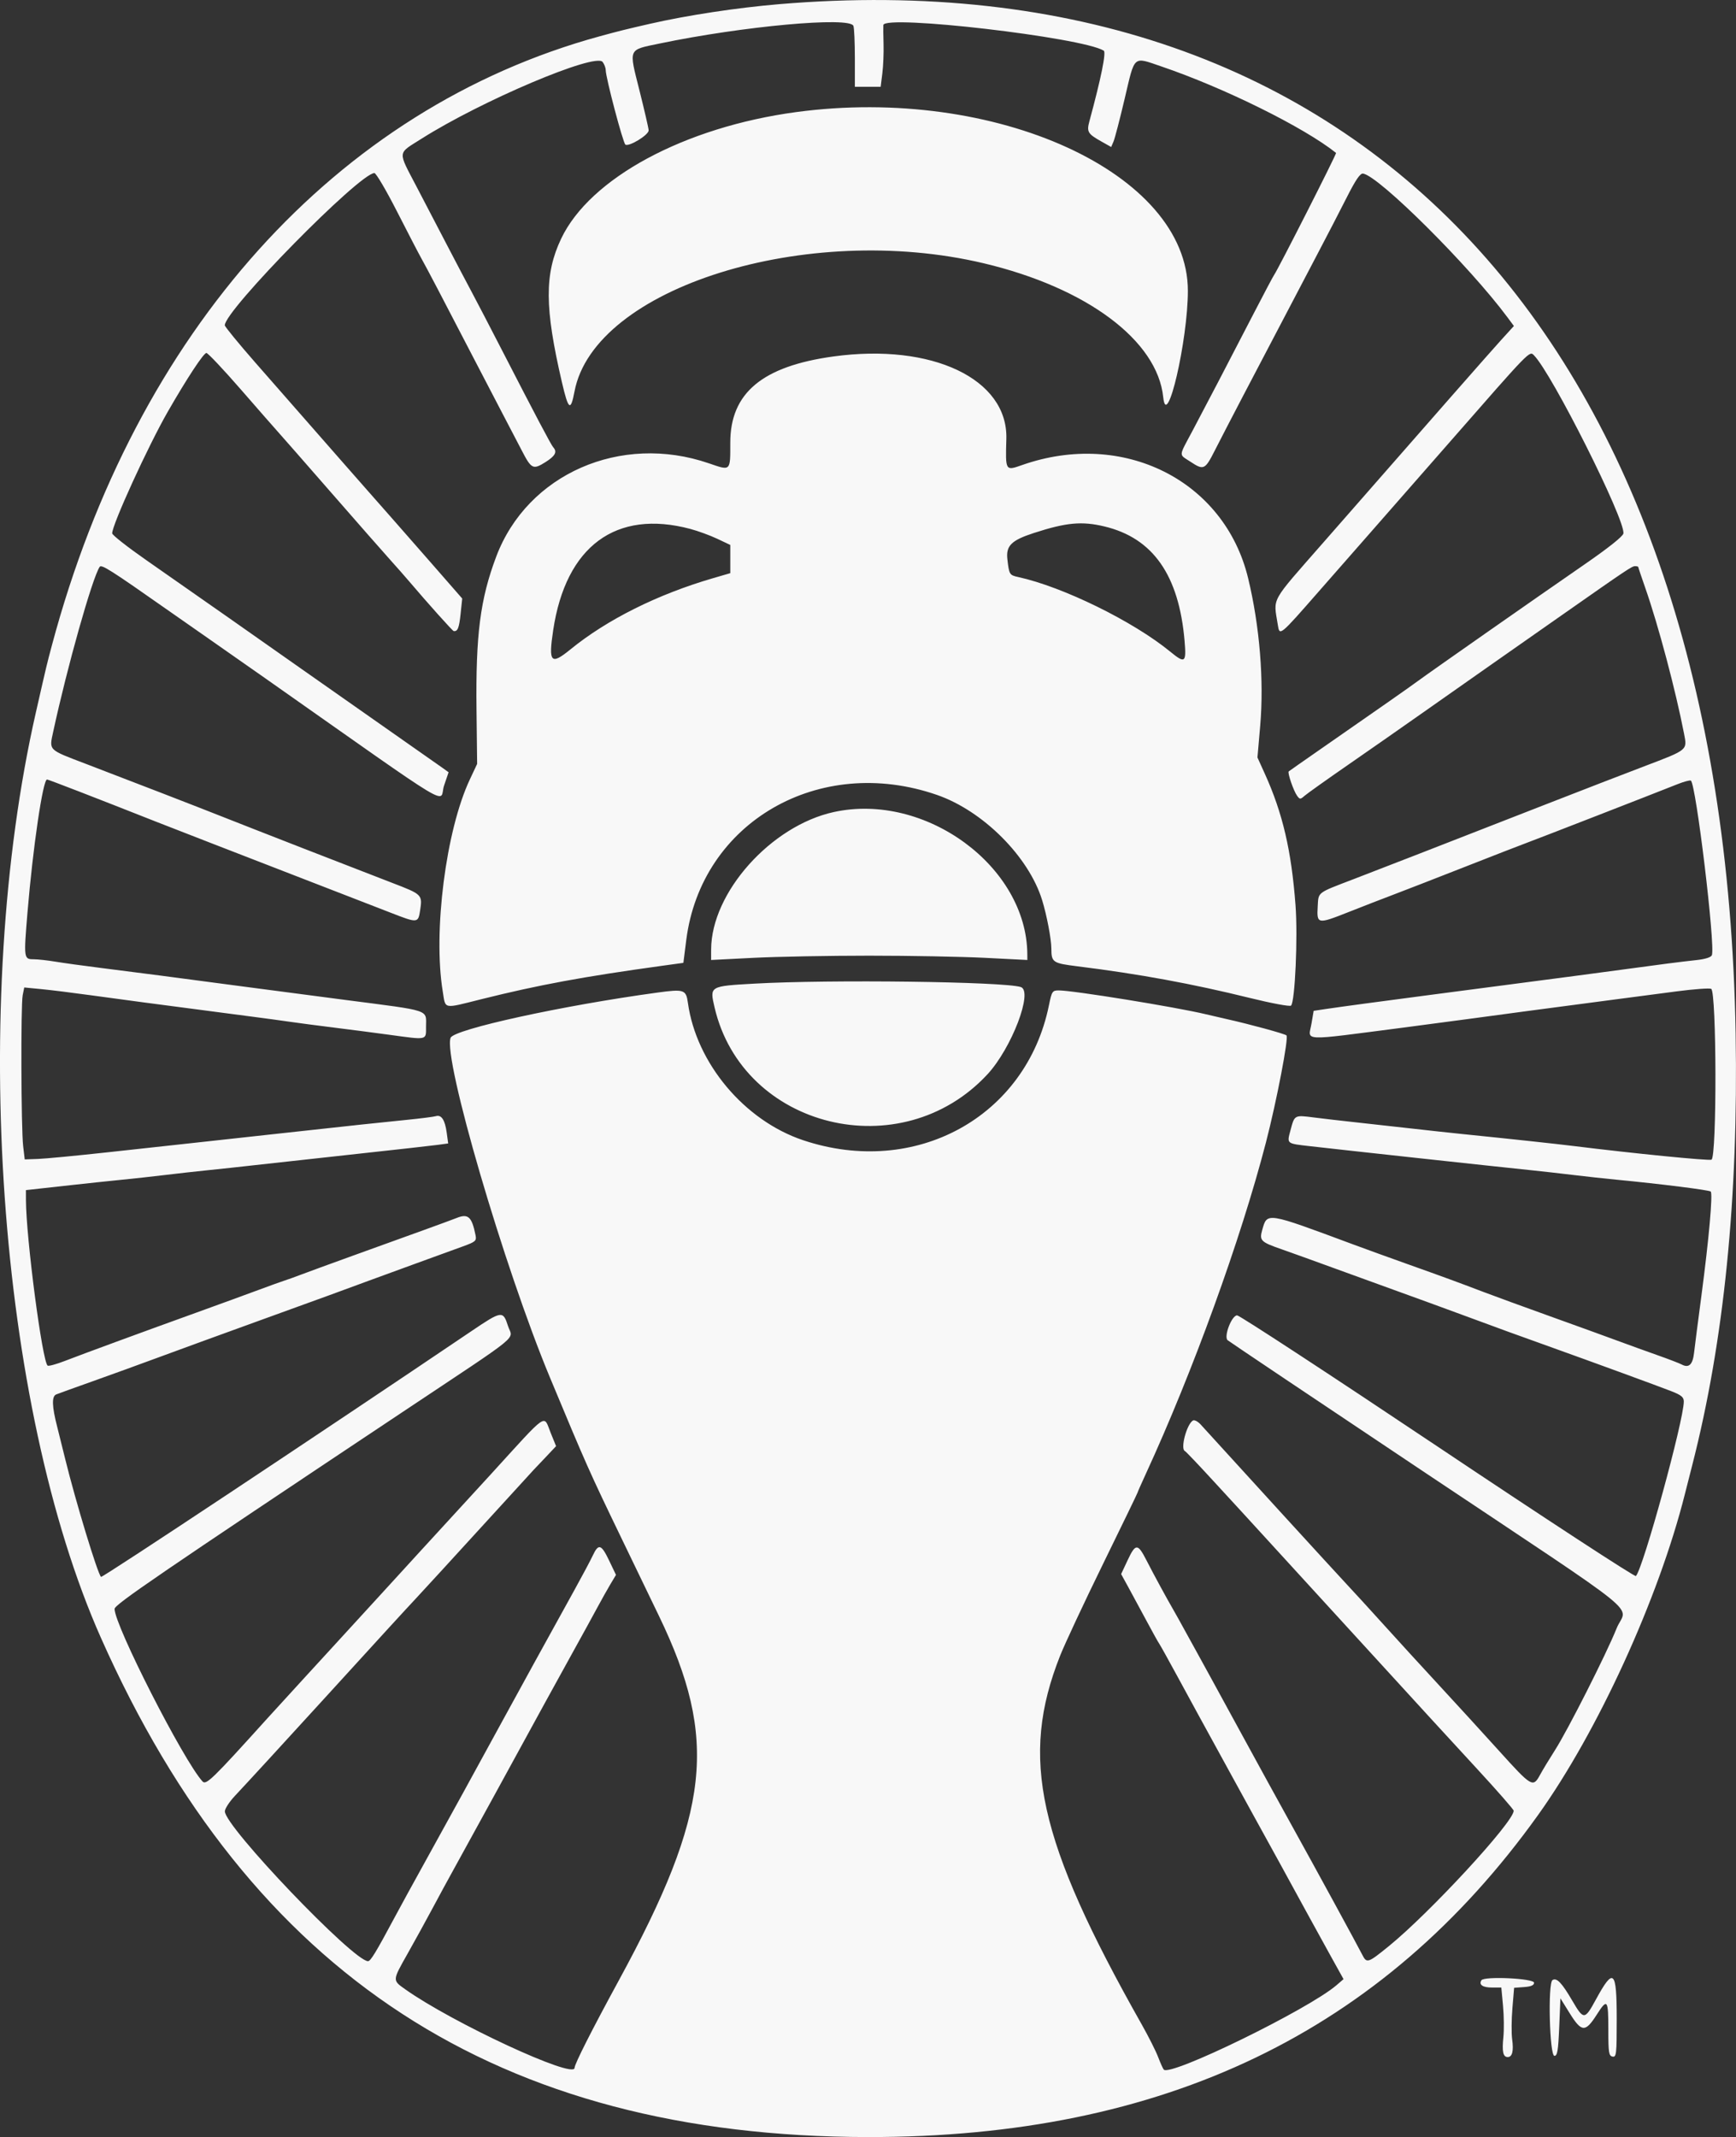<svg xmlns="http://www.w3.org/2000/svg" xmlns:xlink="http://www.w3.org/1999/xlink" id="svg" version="1.1" viewBox="68.04 20.09 270.63 332.99"><rect x="68.04" y="20.09" width="270.63" height="332.99" fill="#333333" stroke="none"/><g id="svgg"><path id="path0" d="M189.542 20.736 C 182.968 21.288,175.137 22.476,169.374 23.796 C 165.561 24.669,164.533 24.924,161.531 25.745 C 120.457 36.980,89.215 71.694,76.133 120.635 C 75.328 123.647,75.349 123.558,73.634 131.092 C 63.278 176.572,67.663 239.024,83.757 275.257 C 107.126 327.866,145.778 353.018,203.361 353.083 C 249.475 353.135,283.578 336.750,307.820 302.894 C 317.102 289.931,326.582 269.226,330.690 252.941 C 331.014 251.657,331.527 249.641,331.831 248.459 C 336.799 229.115,339.051 206.762,338.612 181.139 C 336.771 73.758,280.406 13.107,189.542 20.736 M201.080 24.120 C 201.205 24.445,201.307 26.714,201.307 29.162 L 201.307 33.613 203.318 33.613 L 205.329 33.613 205.591 31.520 C 205.735 30.369,205.820 28.310,205.779 26.945 C 205.739 25.580,205.725 24.253,205.748 23.996 C 205.895 22.331,236.754 25.913,240.106 27.984 C 240.511 28.235,239.700 32.228,237.876 38.963 C 237.423 40.633,237.602 40.937,239.752 42.145 L 241.265 42.996 241.634 42.133 C 241.836 41.658,242.616 38.665,243.366 35.481 C 244.992 28.581,244.610 28.920,249.068 30.435 C 258.876 33.769,271.334 39.932,276.323 43.919 C 276.449 44.020,267.243 62.143,266.665 62.932 C 266.515 63.137,265.089 65.826,263.496 68.908 C 259.399 76.834,256.028 83.295,253.918 87.265 C 251.745 91.352,251.782 90.820,253.587 92.014 C 255.687 93.404,255.884 93.315,257.418 90.289 C 258.173 88.800,260.154 84.977,261.820 81.793 C 267.264 71.390,270.872 64.510,273.475 59.570 C 274.882 56.900,276.908 52.986,277.978 50.873 C 279.395 48.074,280.091 47.060,280.543 47.138 C 283.073 47.575,297.109 61.545,303.034 69.523 L 304.046 70.886 302.056 73.071 C 300.421 74.867,291.918 84.547,274.410 104.543 C 265.909 114.252,266.560 113.078,267.245 117.469 C 267.520 119.230,267.511 119.237,273.643 112.232 C 276.520 108.945,280.207 104.743,281.837 102.894 C 283.466 101.046,288.991 94.743,294.114 88.889 C 306.660 74.551,306.468 74.749,307.165 75.446 C 309.951 78.231,321.438 101.094,321.117 103.214 C 321.049 103.664,318.761 105.482,314.990 108.082 C 307.685 113.119,290.883 124.870,289.077 126.206 C 287.820 127.136,283.032 130.485,273.576 137.048 C 271.111 138.759,269.025 140.219,268.941 140.292 C 268.719 140.485,269.703 143.341,270.247 144.085 C 270.673 144.668,270.758 144.669,271.395 144.105 C 271.773 143.770,274.855 141.577,278.245 139.232 C 281.634 136.887,286.760 133.311,289.636 131.285 C 292.512 129.259,297.344 125.866,300.373 123.745 C 303.403 121.624,308.445 118.093,311.578 115.899 C 321.830 108.720,322.443 108.310,322.942 108.310 C 323.214 108.310,323.436 108.372,323.436 108.448 C 323.436 108.523,323.930 109.994,324.533 111.716 C 326.558 117.496,329.247 127.600,330.571 134.412 C 331.076 137.006,331.217 136.890,324.370 139.492 C 321.289 140.662,314.482 143.293,309.244 145.338 C 292.592 151.840,283.410 155.410,278.992 157.102 C 273.279 159.290,273.595 159.047,273.461 161.343 C 273.301 164.098,273.428 164.121,278.245 162.216 C 280.607 161.282,283.800 160.044,285.341 159.464 C 286.881 158.884,291.839 156.957,296.359 155.182 C 300.878 153.407,305.163 151.742,305.882 151.482 C 307.189 151.011,326.115 143.652,329.546 142.282 C 330.545 141.883,331.483 141.632,331.631 141.723 C 332.430 142.217,335.472 167.455,334.909 168.923 C 334.782 169.253,333.887 169.540,332.526 169.686 C 330.183 169.939,326.433 170.418,321.942 171.039 C 320.401 171.251,316.620 171.756,313.539 172.160 C 290.323 175.201,287.124 175.622,280.766 176.472 C 278.455 176.781,275.724 177.161,274.697 177.316 L 272.829 177.598 272.495 179.564 C 272.015 182.387,270.465 182.317,286.835 180.206 C 289.197 179.901,293.651 179.311,296.732 178.894 C 303.614 177.962,307.015 177.510,319.141 175.913 C 322.222 175.507,326.872 174.897,329.473 174.557 C 332.074 174.216,334.469 174.040,334.795 174.166 C 335.654 174.495,335.702 200.463,334.844 200.792 C 334.372 200.973,322.632 199.811,313.539 198.682 C 310.655 198.324,303.439 197.547,296.267 196.821 C 294.367 196.629,290.586 196.218,287.863 195.908 C 285.141 195.598,281.232 195.164,279.178 194.944 C 277.124 194.723,274.268 194.392,272.831 194.207 C 269.834 193.822,269.855 193.811,269.229 196.160 C 268.645 198.350,268.535 198.260,272.307 198.692 C 277.620 199.302,300.443 201.781,306.629 202.421 C 308.375 202.601,311.401 202.942,313.352 203.179 C 315.303 203.415,318.329 203.745,320.075 203.912 C 326.860 204.562,334.466 205.517,334.726 205.751 C 335.082 206.073,334.450 213.154,333.272 222.035 C 332.754 225.938,332.241 229.920,332.133 230.883 C 331.924 232.733,331.321 233.302,330.203 232.703 C 329.846 232.512,328.135 231.855,326.401 231.244 C 324.668 230.632,321.821 229.603,320.075 228.956 C 318.329 228.309,313.623 226.604,309.617 225.167 C 305.612 223.730,300.990 222.042,299.346 221.417 C 295.069 219.790,293.278 219.134,287.395 217.038 C 284.519 216.013,280.738 214.644,278.992 213.995 C 265.336 208.919,265.600 208.960,264.807 211.758 C 264.347 213.380,264.588 213.621,267.787 214.732 C 269.122 215.196,272.988 216.589,276.377 217.827 C 279.767 219.065,284.304 220.712,286.461 221.486 C 288.618 222.260,292.988 223.856,296.172 225.031 C 302.615 227.410,303.892 227.875,309.804 229.992 C 316.471 232.380,326.460 236.034,328.571 236.857 C 330.139 237.468,330.532 237.792,330.532 238.472 C 330.532 241.400,324.211 264.429,323.067 265.667 C 322.911 265.837,309.022 256.773,292.204 245.525 C 275.385 234.278,261.300 225.064,260.903 225.050 C 260.069 225.019,258.788 228.330,259.409 228.911 C 259.601 229.089,273.287 238.267,289.823 249.304 C 325.614 273.195,321.611 269.948,320.054 273.827 C 318.448 277.828,312.454 289.666,310.441 292.810 C 309.587 294.146,308.544 295.868,308.124 296.639 C 307.022 298.661,306.836 298.552,301.739 292.914 C 299.191 290.095,295.001 285.515,292.430 282.736 C 289.858 279.958,286.009 275.752,283.876 273.389 C 281.742 271.027,279.051 268.086,277.894 266.853 C 276.282 265.136,260.500 247.877,255.226 242.064 C 254.783 241.576,254.233 241.293,254.002 241.435 C 253.024 242.040,252.021 245.861,252.754 246.187 C 252.908 246.256,254.883 248.329,257.143 250.794 C 259.402 253.259,261.335 255.359,261.438 255.462 C 261.541 255.565,263.233 257.414,265.199 259.570 C 267.166 261.727,273.546 268.702,279.378 275.070 C 285.211 281.438,290.593 287.320,291.340 288.142 C 292.087 288.964,295.244 292.395,298.356 295.767 C 301.468 299.139,304.015 302.051,304.015 302.238 C 304.015 303.983,290.954 318.135,284.530 323.351 C 281.265 326.001,281.104 326.052,280.394 324.650 C 279.661 323.202,273.068 311.114,269.853 305.322 C 268.371 302.652,266.517 299.290,265.734 297.852 C 264.951 296.415,263.020 292.885,261.443 290.009 C 259.866 287.134,257.847 283.436,256.956 281.793 C 256.064 280.149,255.003 278.217,254.597 277.498 C 254.191 276.779,253.356 275.266,252.743 274.136 C 252.130 273.007,251.335 271.578,250.976 270.962 C 249.892 269.097,247.930 265.486,246.765 263.212 C 245.402 260.550,245.072 260.551,243.817 263.226 L 242.816 265.359 244.046 267.600 C 244.722 268.833,245.995 271.186,246.873 272.829 C 247.752 274.472,248.594 275.985,248.744 276.190 C 248.895 276.396,250.158 278.664,251.552 281.231 C 252.946 283.798,254.456 286.571,254.909 287.394 C 257.271 291.683,258.175 293.332,260.131 296.919 C 261.307 299.076,262.784 301.765,263.412 302.894 C 264.811 305.408,269.979 314.824,271.919 318.394 C 272.701 319.832,274.274 322.689,275.414 324.743 L 277.488 328.478 276.402 329.412 C 272.026 333.177,250.448 343.715,249.460 342.569 C 249.331 342.419,248.937 341.541,248.585 340.616 C 248.234 339.692,247.091 337.423,246.046 335.574 C 229.799 306.829,226.968 294.038,233.313 278.058 C 234.047 276.209,237.062 269.768,240.013 263.743 C 242.964 257.719,245.378 252.734,245.378 252.666 C 245.378 252.597,245.947 251.307,246.641 249.800 C 253.979 233.878,261.465 213.243,265.384 198.133 C 267.054 191.694,268.957 181.795,268.595 181.428 C 268.345 181.175,262.978 179.710,259.197 178.864 C 258.273 178.657,256.844 178.327,256.022 178.129 C 251.403 177.018,235.340 174.416,233.103 174.416 C 232.093 174.416,232.009 174.542,231.558 176.751 C 228.008 194.141,210.734 203.611,193.241 197.756 C 184.082 194.691,176.583 185.752,175.278 176.344 C 174.993 174.291,174.682 174.187,170.528 174.753 C 155.776 176.760,138.795 180.471,138.286 181.798 C 137.076 184.950,146.611 217.538,153.773 234.734 C 159.422 248.297,159.923 249.423,164.913 259.757 C 166.698 263.455,169.335 268.917,170.773 271.895 C 180.039 291.090,178.784 302.477,164.515 328.665 C 160.294 336.413,157.610 341.713,157.610 342.301 C 157.610 344.111,138.533 335.259,131.186 330.039 C 129.202 328.630,129.196 328.726,131.579 324.511 C 132.668 322.585,134.446 319.352,135.529 317.329 C 136.612 315.305,137.842 313.036,138.264 312.286 C 139.057 310.877,150.707 289.630,153.038 285.341 C 153.764 284.006,155.616 280.644,157.153 277.871 C 158.690 275.098,160.490 271.821,161.152 270.588 C 161.814 269.356,162.741 267.704,163.212 266.917 L 164.068 265.487 163.011 263.276 C 161.777 260.694,161.347 260.558,160.451 262.465 C 160.089 263.235,158.815 265.630,157.620 267.787 C 154.278 273.817,147.795 285.600,146.215 288.515 C 143.962 292.673,136.848 305.621,133.903 310.924 C 132.420 313.595,130.488 317.124,129.608 318.768 C 126.662 324.275,125.811 325.677,125.415 325.677 C 123.138 325.677,103.107 304.729,103.094 302.334 C 103.092 301.923,103.802 300.831,104.673 299.907 C 106.381 298.093,112.693 291.223,118.394 284.972 C 127.545 274.938,131.001 271.165,132.939 269.094 C 134.092 267.862,138.638 262.904,143.042 258.077 C 147.445 253.249,151.138 249.211,151.248 249.103 C 151.357 248.995,152.186 248.123,153.088 247.167 L 154.729 245.428 153.885 243.349 C 152.722 240.483,153.669 239.826,144.513 249.860 C 142.170 252.428,140.166 254.613,140.058 254.715 C 139.951 254.818,137.175 257.843,133.890 261.438 C 130.605 265.033,127.750 268.156,127.544 268.378 C 127.038 268.926,120.543 276.015,120.075 276.531 C 119.869 276.757,117.852 278.956,115.593 281.417 C 113.333 283.878,110.728 286.728,109.804 287.752 C 101.101 297.387,100.176 298.287,99.608 297.666 C 96.642 294.420,85.901 273.357,85.901 270.787 C 85.901 270.118,92.583 265.552,130.719 240.161 C 149.941 227.363,147.961 228.980,147.227 226.683 C 146.459 224.283,146.261 224.311,141.550 227.492 C 117.848 243.500,83.963 265.974,83.790 265.801 C 83.236 265.247,79.827 254.033,78.205 247.432 C 77.700 245.378,77.136 243.109,76.951 242.390 C 76.128 239.194,76.085 237.656,76.810 237.365 C 77.188 237.213,79.767 236.283,82.540 235.299 C 85.313 234.314,89.851 232.668,92.624 231.641 C 95.397 230.614,102.624 227.980,108.683 225.787 C 119.132 222.007,120.927 221.353,125.584 219.629 C 126.662 219.230,129.897 218.048,132.773 217.003 C 135.649 215.958,138.984 214.746,140.184 214.309 C 142.196 213.577,142.352 213.439,142.172 212.546 C 141.596 209.679,141.016 209.151,139.233 209.870 C 138.761 210.060,136.527 210.884,134.267 211.699 C 132.007 212.515,127.049 214.305,123.249 215.676 C 119.449 217.048,115.668 218.430,114.846 218.746 C 114.024 219.063,112.932 219.455,112.418 219.618 C 111.905 219.781,110.056 220.447,108.310 221.097 C 106.564 221.748,102.194 223.341,98.599 224.638 C 90.014 227.735,81.066 231.021,78.128 232.157 C 76.831 232.659,75.637 232.986,75.474 232.885 C 74.648 232.375,72.098 212.939,72.085 207.061 L 72.082 205.532 77.965 204.879 C 81.200 204.520,85.275 204.088,87.021 203.917 C 88.768 203.747,91.793 203.415,93.744 203.179 C 95.696 202.942,98.721 202.605,100.467 202.429 C 102.213 202.253,105.994 201.844,108.870 201.520 C 111.746 201.196,118.721 200.429,124.370 199.816 C 130.019 199.204,135.376 198.603,136.274 198.481 L 137.908 198.260 137.675 196.553 C 137.405 194.587,136.846 193.742,135.988 194.006 C 135.658 194.107,133.623 194.367,131.466 194.583 C 129.309 194.799,126.116 195.130,124.370 195.318 C 118.764 195.922,113.808 196.462,110.551 196.824 C 108.805 197.018,104.351 197.506,100.654 197.909 C 96.956 198.312,89.897 199.083,84.967 199.623 C 80.037 200.162,75.079 200.636,73.950 200.675 L 71.895 200.747 71.652 198.693 C 71.330 195.969,71.268 176.711,71.577 175.167 L 71.819 173.957 74.472 174.212 C 75.931 174.352,79.477 174.792,82.353 175.190 C 85.229 175.589,88.842 176.077,90.383 176.276 C 91.923 176.474,95.789 176.982,98.973 177.404 C 102.157 177.827,106.106 178.345,107.750 178.556 C 109.393 178.768,111.830 179.099,113.165 179.294 C 114.500 179.488,117.610 179.897,120.075 180.203 C 122.540 180.508,126.405 181.011,128.665 181.319 C 134.757 182.151,134.454 182.216,134.454 180.064 C 134.454 177.339,135.403 177.654,121.942 175.907 C 117.218 175.294,110.159 174.367,106.256 173.847 C 95.970 172.476,88.969 171.563,83.660 170.900 C 81.092 170.579,77.964 170.147,76.708 169.939 C 75.451 169.731,73.915 169.561,73.293 169.561 C 71.743 169.561,71.727 169.440,72.325 162.268 C 73.173 152.103,74.727 141.550,75.375 141.550 C 75.574 141.550,83.045 144.439,92.250 148.077 C 93.996 148.767,98.030 150.337,101.214 151.565 C 108.477 154.368,124.616 160.621,128.947 162.310 C 133.162 163.953,133.233 163.947,133.539 161.909 C 133.900 159.499,133.849 159.448,129.178 157.657 C 123.713 155.560,106.825 148.983,102.708 147.348 C 99.085 145.909,88.317 141.743,81.419 139.111 C 75.473 136.843,75.697 137.065,76.342 134.069 C 78.496 124.078,82.411 110.190,83.573 108.423 C 83.858 107.990,85.193 108.838,94.491 115.362 C 96.032 116.443,98.973 118.497,101.027 119.926 C 103.081 121.356,106.863 124.001,109.430 125.806 C 140.163 147.400,136.373 145.128,137.268 142.495 L 137.972 140.423 137.073 139.773 C 136.579 139.415,132.552 136.591,128.124 133.498 C 123.697 130.404,117.806 126.272,115.033 124.316 C 109.309 120.279,98.715 112.858,90.850 107.375 C 87.923 105.335,85.528 103.455,85.528 103.196 C 85.528 101.825,91.122 89.595,94.208 84.220 C 97.189 79.029,99.795 75.070,100.220 75.091 C 100.459 75.102,102.877 77.665,105.594 80.786 C 108.311 83.908,110.916 86.881,111.384 87.395 C 111.852 87.908,115.595 92.179,119.703 96.886 C 123.810 101.593,127.944 106.298,128.889 107.344 C 129.834 108.389,131.179 109.916,131.877 110.738 C 134.700 114.059,138.581 118.390,138.762 118.419 C 139.381 118.519,139.612 117.955,139.840 115.780 L 140.096 113.352 135.364 107.936 C 132.762 104.958,130.106 101.929,129.462 101.206 C 128.818 100.483,127.115 98.551,125.677 96.912 C 124.239 95.273,122.542 93.344,121.906 92.625 C 120.351 90.866,113.630 83.203,107.821 76.564 C 105.214 73.585,103.082 70.980,103.083 70.775 C 103.093 68.429,124.110 47.059,126.407 47.059 C 126.667 47.059,128.251 49.749,129.927 53.037 C 131.604 56.325,133.327 59.642,133.757 60.408 C 134.597 61.903,137.104 66.683,141.739 75.630 C 143.335 78.711,145.437 82.745,146.408 84.594 C 147.380 86.443,148.726 89.020,149.399 90.322 C 150.881 93.188,151.146 93.314,153.093 92.085 C 154.599 91.135,154.934 90.501,154.299 89.804 C 153.957 89.429,151.581 84.931,146.219 74.510 C 144.422 71.018,142.322 66.984,141.552 65.546 C 140.782 64.108,139.145 60.999,137.914 58.637 C 136.683 56.275,134.481 52.053,133.020 49.255 C 130.002 43.475,129.939 44.122,133.755 41.703 C 143.083 35.792,160.896 28.249,161.992 29.748 C 162.252 30.104,162.465 30.669,162.465 31.004 C 162.465 32.162,165.167 42.391,165.535 42.623 C 166.115 42.989,169.191 41.101,169.160 40.398 C 169.145 40.056,168.498 37.255,167.724 34.174 C 166.054 27.528,165.890 27.912,170.845 26.877 C 183.810 24.169,200.515 22.646,201.080 24.120 M192.157 37.555 C 174.749 39.898,159.999 47.843,155.516 57.290 C 152.903 62.796,152.933 68.027,155.644 79.672 C 156.649 83.991,157.003 84.247,157.601 81.090 C 160.667 64.924,193.737 54.563,221.376 61.110 C 237.442 64.915,248.466 73.133,249.380 81.986 C 249.929 87.308,253.221 73.092,253.221 65.398 C 253.221 47.058,223.210 33.374,192.157 37.555 M197.946 75.636 C 186.873 77.163,181.886 81.332,181.886 89.061 C 181.886 93.569,181.993 93.466,178.550 92.283 C 164.811 87.563,150.251 93.946,145.400 106.816 C 142.902 113.442,142.189 118.983,142.325 130.707 L 142.422 139.122 141.281 141.550 C 137.553 149.475,135.535 165.255,137.059 174.561 C 137.525 177.408,136.996 177.302,143.114 175.776 C 152.033 173.552,158.949 172.274,171.227 170.582 L 174.573 170.121 175.022 166.573 C 177.350 148.206,195.745 137.572,214.133 143.962 C 221.298 146.452,228.406 153.566,230.499 160.341 C 231.220 162.675,231.933 166.410,231.938 167.880 C 231.947 170.048,232.137 170.177,236.041 170.663 C 245.601 171.851,253.916 173.378,262.879 175.590 C 266.240 176.420,269.131 176.957,269.304 176.784 C 269.927 176.161,270.374 166.113,270.001 161.135 C 269.362 152.622,267.999 146.790,265.210 140.639 L 264.067 138.118 264.494 133.205 C 265.108 126.126,264.413 117.620,262.612 110.177 C 258.923 94.931,243.109 87.023,227.371 92.555 C 224.761 93.472,224.777 93.499,224.922 88.476 C 225.191 79.150,213.346 73.512,197.946 75.636 M175.659 102.507 C 176.857 102.826,178.747 103.518,179.861 104.045 L 181.886 105.003 181.886 107.201 L 181.886 109.399 179.178 110.188 C 170.520 112.712,162.675 116.630,156.965 121.280 C 153.907 123.771,153.518 123.337,154.279 118.279 C 156.247 105.186,164.067 99.417,175.659 102.507 M240.215 102.121 C 247.787 103.931,251.835 109.717,252.709 119.981 C 252.997 123.369,252.784 123.525,250.459 121.621 C 244.683 116.892,233.742 111.527,226.772 110.004 C 225.414 109.708,225.357 109.614,225.084 107.238 C 224.841 105.135,225.701 104.280,229.204 103.143 C 234.261 101.501,236.681 101.276,240.215 102.121 M198.016 146.623 C 188.216 148.769,178.924 159.176,178.902 168.030 L 178.898 169.673 185.528 169.337 C 189.174 169.152,197.283 169.001,203.548 169.001 C 209.813 169.001,217.923 169.152,221.569 169.337 L 228.198 169.673 228.192 168.777 C 228.105 155.098,212.301 143.495,198.016 146.623 M185.626 173.359 C 178.635 173.754,178.662 173.738,179.434 177.056 C 183.825 195.932,208.549 201.991,221.981 187.483 C 225.748 183.414,229.147 174.511,227.171 173.887 C 224.484 173.038,197.394 172.694,185.626 173.359 M298.981 328.652 C 298.548 329.353,299.183 329.785,300.644 329.785 L 302.084 329.785 302.350 332.629 C 302.497 334.193,302.522 336.392,302.406 337.516 C 302.173 339.773,302.357 340.616,303.081 340.616 C 303.793 340.616,304.026 339.681,303.773 337.836 C 303.649 336.933,303.667 334.761,303.813 333.010 L 304.079 329.825 305.634 329.712 C 306.717 329.633,307.190 329.428,307.190 329.038 C 307.190 328.355,299.391 327.989,298.981 328.652 M310.065 328.619 C 309.317 329.081,309.604 340.430,310.364 340.430 C 310.821 340.430,310.959 339.600,311.111 335.948 L 311.298 331.466 312.751 333.800 C 314.592 336.756,315.182 336.791,316.936 334.049 C 318.625 331.410,318.768 331.597,318.768 336.441 C 318.768 339.930,318.848 340.432,319.421 340.544 C 320.022 340.661,320.075 340.186,320.075 334.690 C 320.075 327.018,319.591 326.577,316.801 331.701 C 315.085 334.852,314.917 334.858,313.152 331.841 C 311.508 329.030,310.724 328.212,310.065 328.619 " stroke="none" fill="#f8f8f8" fill-rule="evenodd"/></g></svg>